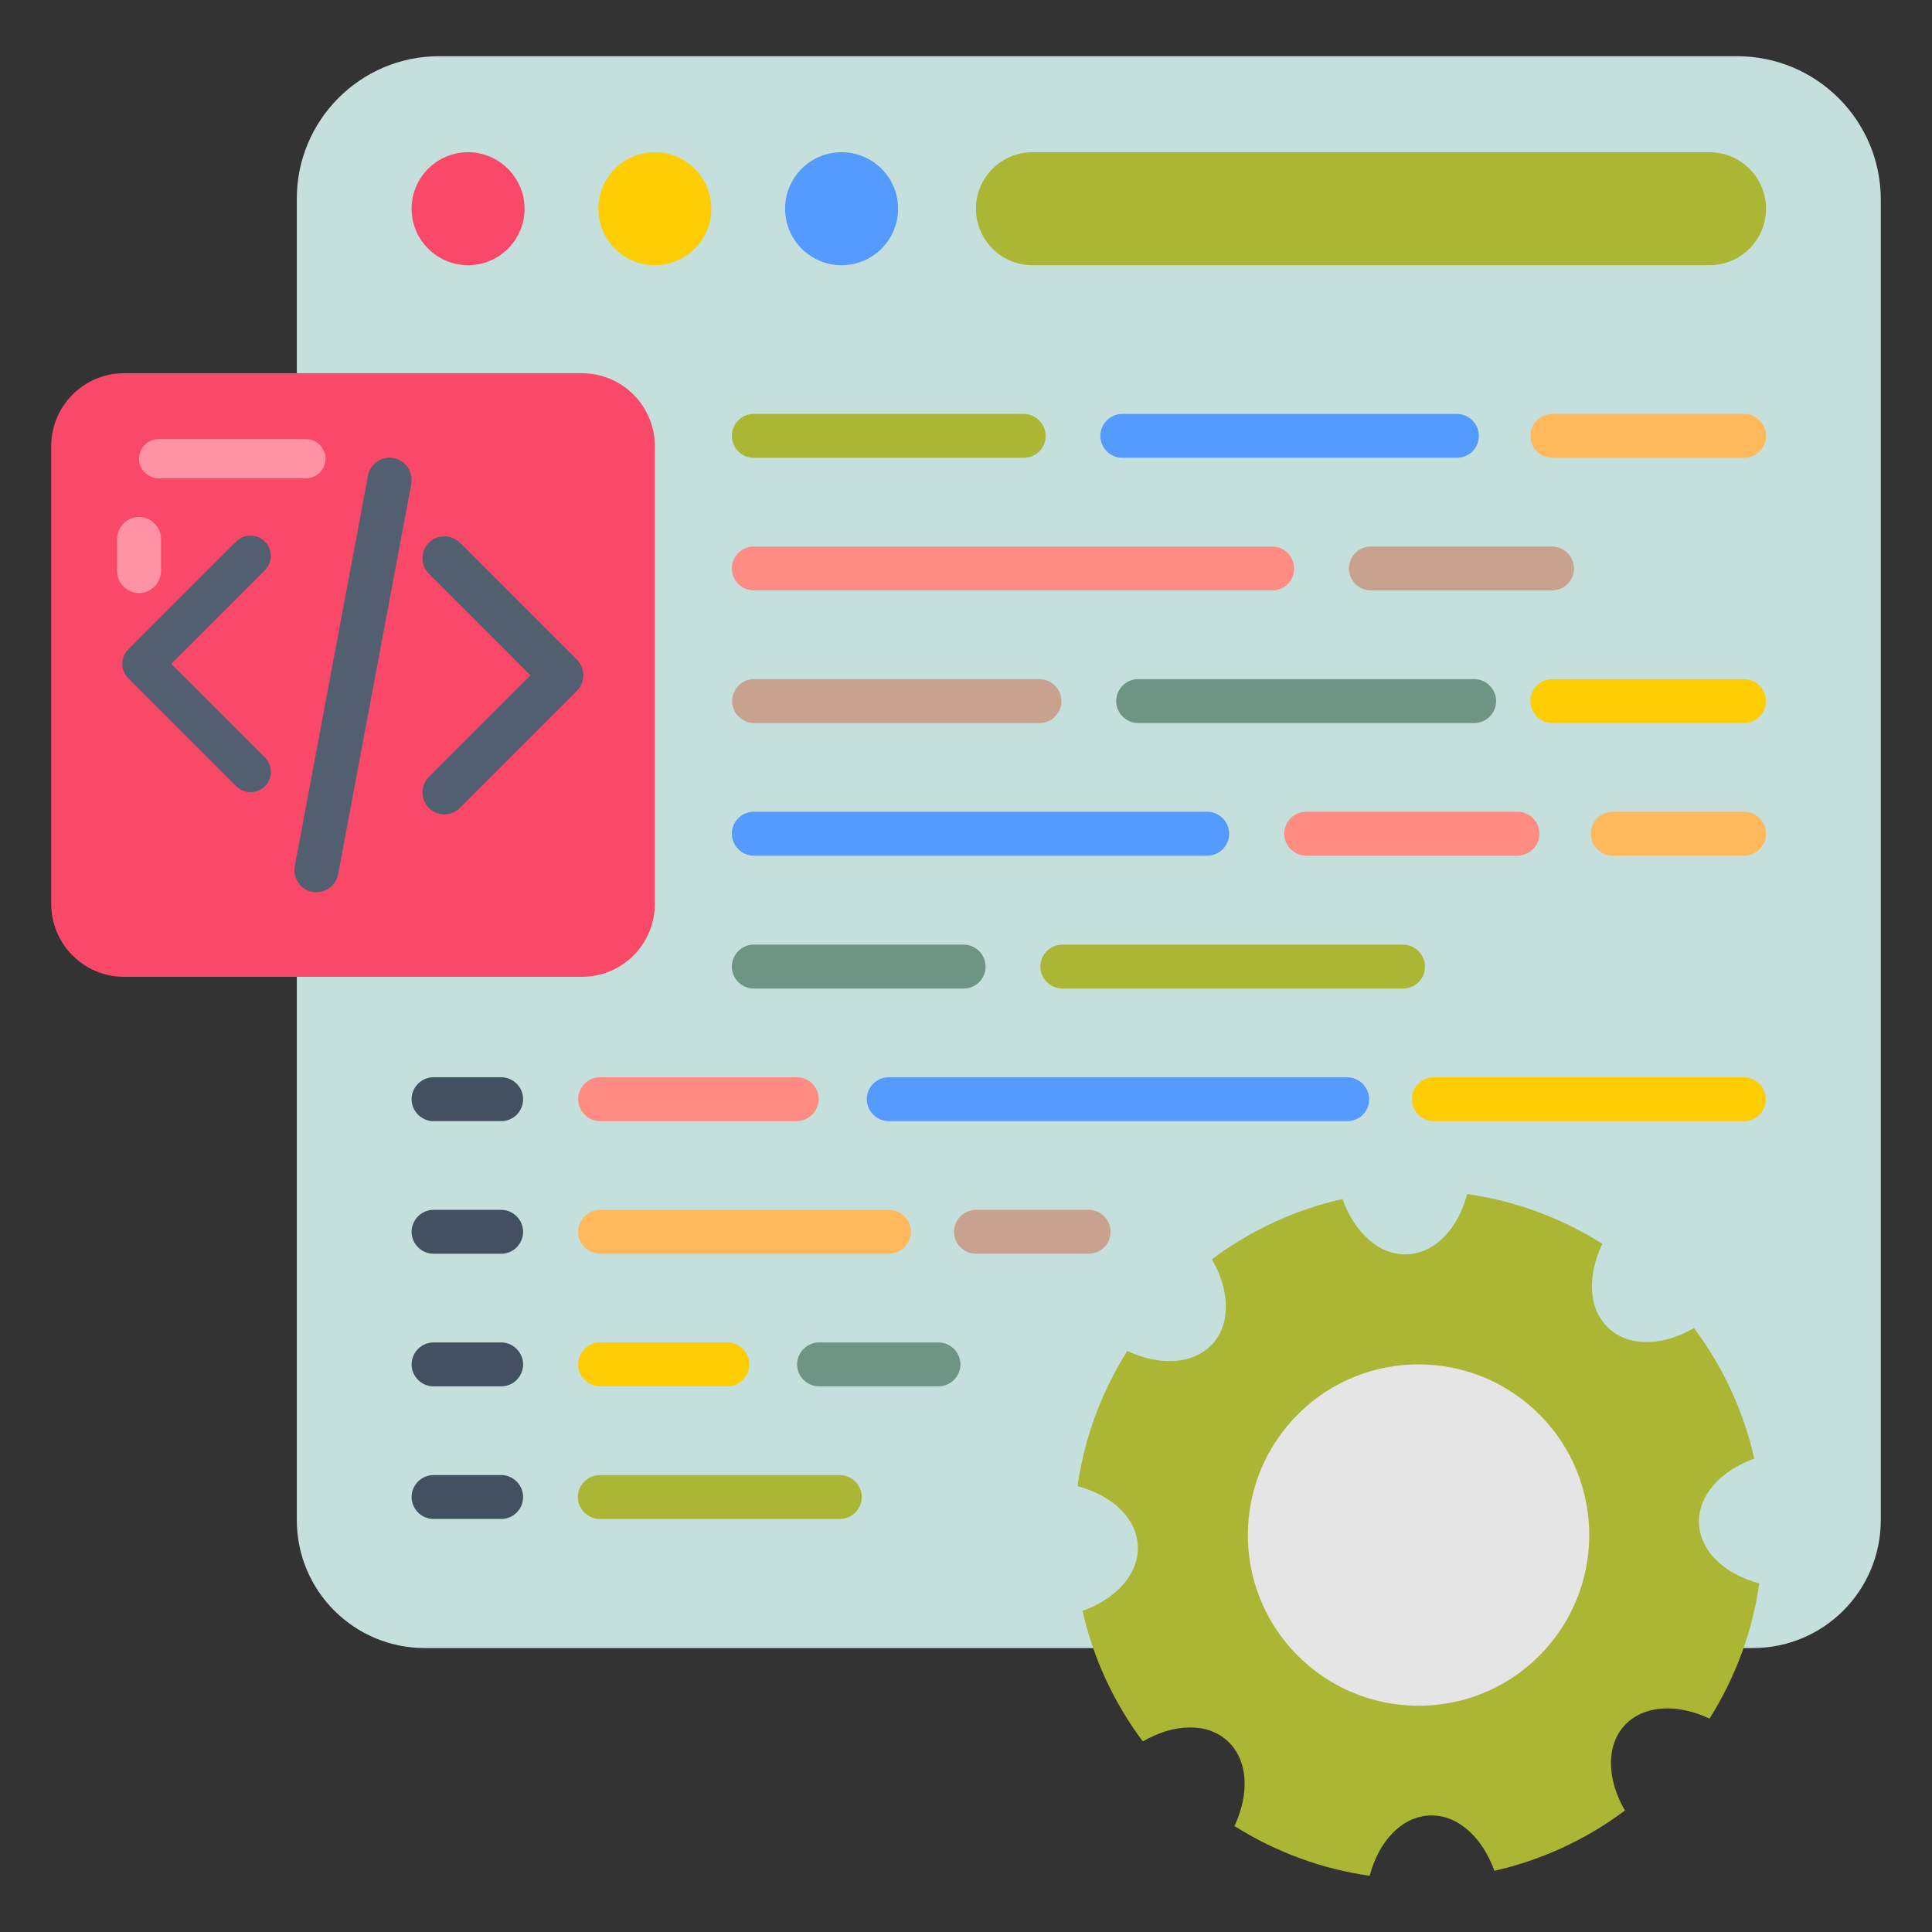 <svg id="Layer_1" enable-background="new 0 0 66 66" viewBox="0 0 66 66" xmlns="http://www.w3.org/2000/svg"><rect x="0" y="0" width="66" height="66" fill="#333333" stroke="none"/><g><g><path d="m59.34 1.92h-44.34c-2.68 0-4.86 2.18-4.86 4.86v45.15c0 2.42 1.96 4.37 4.37 4.37h45.37c2.42 0 4.37-1.96 4.37-4.37v-45.11c0-2.71-2.2-4.9-4.91-4.9z" fill="#c5dfdc"/></g><g><circle cx="22.37" cy="7.13" fill="#fecd04" r="1.93"/></g><g><path d="m17.92 7.13c0 1.06-.86 1.93-1.93 1.93-1.06 0-1.93-.86-1.93-1.93 0-1.06.86-1.93 1.93-1.93 1.06 0 1.93.87 1.93 1.93z" fill="#fa4968"/></g><g><circle cx="28.75" cy="7.13" fill="#559aff" r="1.93"/></g><g><path d="m58.4 9.06h-23.13c-1.06 0-1.93-.86-1.93-1.93 0-1.06.86-1.93 1.93-1.93h23.13c1.06 0 1.93.86 1.93 1.93 0 1.07-.87 1.93-1.93 1.93z" fill="#abb734"/></g><g><path d="m19.88 33.37h-15.64c-1.38 0-2.49-1.12-2.49-2.49v-15.64c0-1.38 1.12-2.49 2.49-2.49h15.64c1.38 0 2.49 1.12 2.49 2.49v15.64c0 1.38-1.12 2.49-2.49 2.49z" fill="#fa4968"/></g><g opacity=".4"><path d="m10.45 16.34h-5.03c-.37 0-.67-.3-.67-.67s.3-.67.67-.67h5.03c.37 0 .67.3.67.67s-.3.67-.67.67z" fill="#fff"/></g><g opacity=".4"><path d="m4.75 20.26c-.41 0-.75-.34-.75-.75v-1.1c0-.41.34-.75.75-.75s.75.34.75.75v1.1c0 .41-.34.75-.75.75z" fill="#fff"/></g><g><path d="m8.56 26.37-3.69-3.68 3.69-3.69z" fill="#fa4968"/><path d="m8.56 27.06c-.18 0-.35-.07-.49-.2l-3.69-3.69c-.27-.27-.27-.71 0-.98l3.69-3.69c.27-.27.71-.27.98 0s.27.71 0 .98l-3.2 3.2 3.2 3.2c.27.27.27.71 0 .98-.14.14-.31.2-.49.2z" fill="#525f70"/></g><g><path d="m15.18 27.07 4.01-4.01-4.01-4z" fill="#fa4968"/><path d="m15.18 27.82c-.19 0-.38-.07-.53-.22-.29-.29-.29-.77 0-1.06l3.47-3.47-3.47-3.47c-.29-.29-.29-.77 0-1.06s.77-.29 1.06 0l4 4c.29.29.29.77 0 1.06l-4 4c-.14.14-.33.22-.53.22z" fill="#525f70"/></g><g><path d="m13.31 16.39-2.5 13.34" fill="none"/><path d="m10.81 30.48c-.05 0-.09 0-.14-.01-.41-.08-.67-.47-.6-.88l2.5-13.34c.08-.41.47-.68.88-.6s.67.47.6.88l-2.5 13.34c-.07.36-.39.61-.74.61z" fill="#525f70"/></g><g><path d="m34.97 15.64h-9.22c-.41 0-.75-.34-.75-.75s.34-.75.75-.75h9.22c.41 0 .75.34.75.75 0 .42-.33.75-.75.75z" fill="#abb734"/></g><g><path d="m59.58 15.64h-6.55c-.41 0-.75-.34-.75-.75s.34-.75.75-.75h6.55c.41 0 .75.34.75.75 0 .42-.34.75-.75.75z" fill="#ffb95c"/></g><g><path d="m49.77 15.64h-11.43c-.41 0-.75-.34-.75-.75s.34-.75.75-.75h11.43c.41 0 .75.34.75.75 0 .42-.34.75-.75.75z" fill="#559aff"/></g><g><path d="m43.46 20.17h-17.71c-.41 0-.75-.34-.75-.75s.34-.75.75-.75h17.71c.41 0 .75.34.75.75 0 .42-.33.75-.75.75z" fill="#ff8c83"/></g><g><path d="m53.02 20.17h-6.19c-.41 0-.75-.34-.75-.75s.34-.75.75-.75h6.19c.41 0 .75.34.75.75 0 .42-.34.75-.75.75z" fill="#c9a28f"/></g><g><path d="m35.51 24.7h-9.75c-.41 0-.75-.34-.75-.75s.34-.75.75-.75h9.75c.41 0 .75.34.75.75 0 .42-.34.75-.75.75z" fill="#c9a28f"/></g><g><path d="m59.58 24.7h-6.55c-.41 0-.75-.34-.75-.75s.34-.75.75-.75h6.55c.41 0 .75.34.75.75 0 .42-.34.75-.75.75z" fill="#fecd04"/></g><g><path d="m50.36 24.7h-11.48c-.41 0-.75-.34-.75-.75s.34-.75.75-.75h11.48c.41 0 .75.34.75.75 0 .42-.34.75-.75.75z" fill="#6e9583"/></g><g><path d="m41.25 29.23h-15.5c-.41 0-.75-.34-.75-.75s.34-.75.75-.75h15.49c.41 0 .75.34.75.75s-.33.75-.74.75z" fill="#559aff"/></g><g><path d="m59.58 29.23h-4.49c-.41 0-.75-.34-.75-.75s.34-.75.75-.75h4.49c.41 0 .75.34.75.75s-.34.75-.75.75z" fill="#ffb95c"/></g><g><path d="m51.84 29.23h-7.22c-.41 0-.75-.34-.75-.75s.34-.75.75-.75h7.22c.41 0 .75.34.75.75s-.34.75-.75.75z" fill="#ff8c83"/></g><g><path d="m32.92 33.77h-7.17c-.41 0-.75-.34-.75-.75s.34-.75.75-.75h7.17c.41 0 .75.34.75.75s-.33.75-.75.75z" fill="#6e9583"/></g><g><path d="m47.93 33.77h-11.64c-.41 0-.75-.34-.75-.75s.34-.75.75-.75h11.64c.41 0 .75.34.75.75s-.33.75-.75.75z" fill="#abb734"/></g><g><path d="m17.12 38.3h-2.31c-.41 0-.75-.34-.75-.75s.34-.75.75-.75h2.31c.41 0 .75.34.75.75s-.33.75-.75.75z" fill="#425060"/></g><g><path d="m59.58 38.3h-10.6c-.41 0-.75-.34-.75-.75s.34-.75.75-.75h10.59c.41 0 .75.34.75.75.01.41-.33.75-.74.75z" fill="#fecd04"/></g><g><path d="m46.03 38.3h-15.67c-.41 0-.75-.34-.75-.75s.34-.75.75-.75h15.66c.41 0 .75.34.75.75.01.41-.33.75-.74.75z" fill="#559aff"/></g><g><path d="m27.21 38.3h-6.71c-.41 0-.75-.34-.75-.75s.34-.75.75-.75h6.72c.41 0 .75.34.75.75-.01.41-.34.75-.76.75z" fill="#ff8c83"/></g><g><path d="m17.12 42.83h-2.31c-.41 0-.75-.34-.75-.75s.34-.75.75-.75h2.31c.41 0 .75.34.75.75s-.33.75-.75.75z" fill="#425060"/></g><g><path d="m37.19 42.83h-3.85c-.41 0-.75-.34-.75-.75s.34-.75.75-.75h3.85c.41 0 .75.34.75.75s-.33.75-.75.75z" fill="#c9a28f"/></g><g><path d="m30.36 42.83h-9.86c-.41 0-.75-.34-.75-.75s.34-.75.75-.75h9.87c.41 0 .75.34.75.75-.01.41-.34.75-.76.75z" fill="#ffb95c"/></g><g><path d="m17.12 47.36h-2.31c-.41 0-.75-.34-.75-.75s.34-.75.75-.75h2.31c.41 0 .75.34.75.75s-.33.75-.75.75z" fill="#425060"/></g><g><path d="m54.28 47.36h-6.87c-.41 0-.75-.34-.75-.75s.34-.75.75-.75h6.87c.41 0 .75.34.75.75s-.34.75-.75.75z" fill="#682f2a"/></g><g><path d="m32.06 47.36h-4.08c-.41 0-.75-.34-.75-.75s.34-.75.75-.75h4.08c.41 0 .75.34.75.75s-.34.75-.75.75z" fill="#6e9583"/></g><g><path d="m24.85 47.36h-4.35c-.41 0-.75-.34-.75-.75s.34-.75.75-.75h4.35c.41 0 .75.34.75.75s-.34.75-.75.75z" fill="#fecd04"/></g><g><path d="m17.12 51.89h-2.31c-.41 0-.75-.34-.75-.75s.34-.75.75-.75h2.31c.41 0 .75.34.75.75s-.33.75-.75.75z" fill="#425060"/></g><g><path d="m28.69 51.89h-8.2c-.41 0-.75-.34-.75-.75s.34-.75.75-.75h8.2c.41 0 .75.34.75.75s-.34.75-.75.75z" fill="#abb734"/></g><g><path d="m54.74 42.49c-1.43-.9-3-1.47-4.62-1.7-.31 1.18-1.09 2.02-2.05 2.06-.95.04-1.8-.74-2.21-1.89-1.59.36-3.11 1.05-4.46 2.06.61 1.05.66 2.2.01 2.9s-1.8.75-2.9.23c-.9 1.43-1.47 3-1.7 4.62 1.18.31 2.02 1.09 2.06 2.05.04.95-.74 1.8-1.89 2.21.36 1.59 1.05 3.11 2.06 4.46 1.05-.61 2.2-.66 2.9-.01s.75 1.8.23 2.9c1.43.9 3 1.47 4.62 1.7.31-1.18 1.09-2.02 2.05-2.06.95-.04 1.8.74 2.21 1.89 1.59-.36 3.11-1.05 4.46-2.06-.61-1.05-.66-2.2-.01-2.91.65-.7 1.8-.75 2.9-.23.9-1.43 1.47-3 1.7-4.62-1.18-.31-2.02-1.09-2.06-2.05-.04-.95.74-1.8 1.89-2.21-.36-1.59-1.05-3.11-2.06-4.46-1.05.61-2.2.66-2.91.01-.7-.64-.75-1.79-.22-2.89z" fill="#abb734"/></g><g><path d="m52.75 56.39c-2.18 2.37-5.87 2.52-8.24.34s-2.52-5.87-.34-8.24 5.87-2.52 8.24-.34 2.52 5.87.34 8.24z" fill="#e5e5e5"/></g></g></svg>
